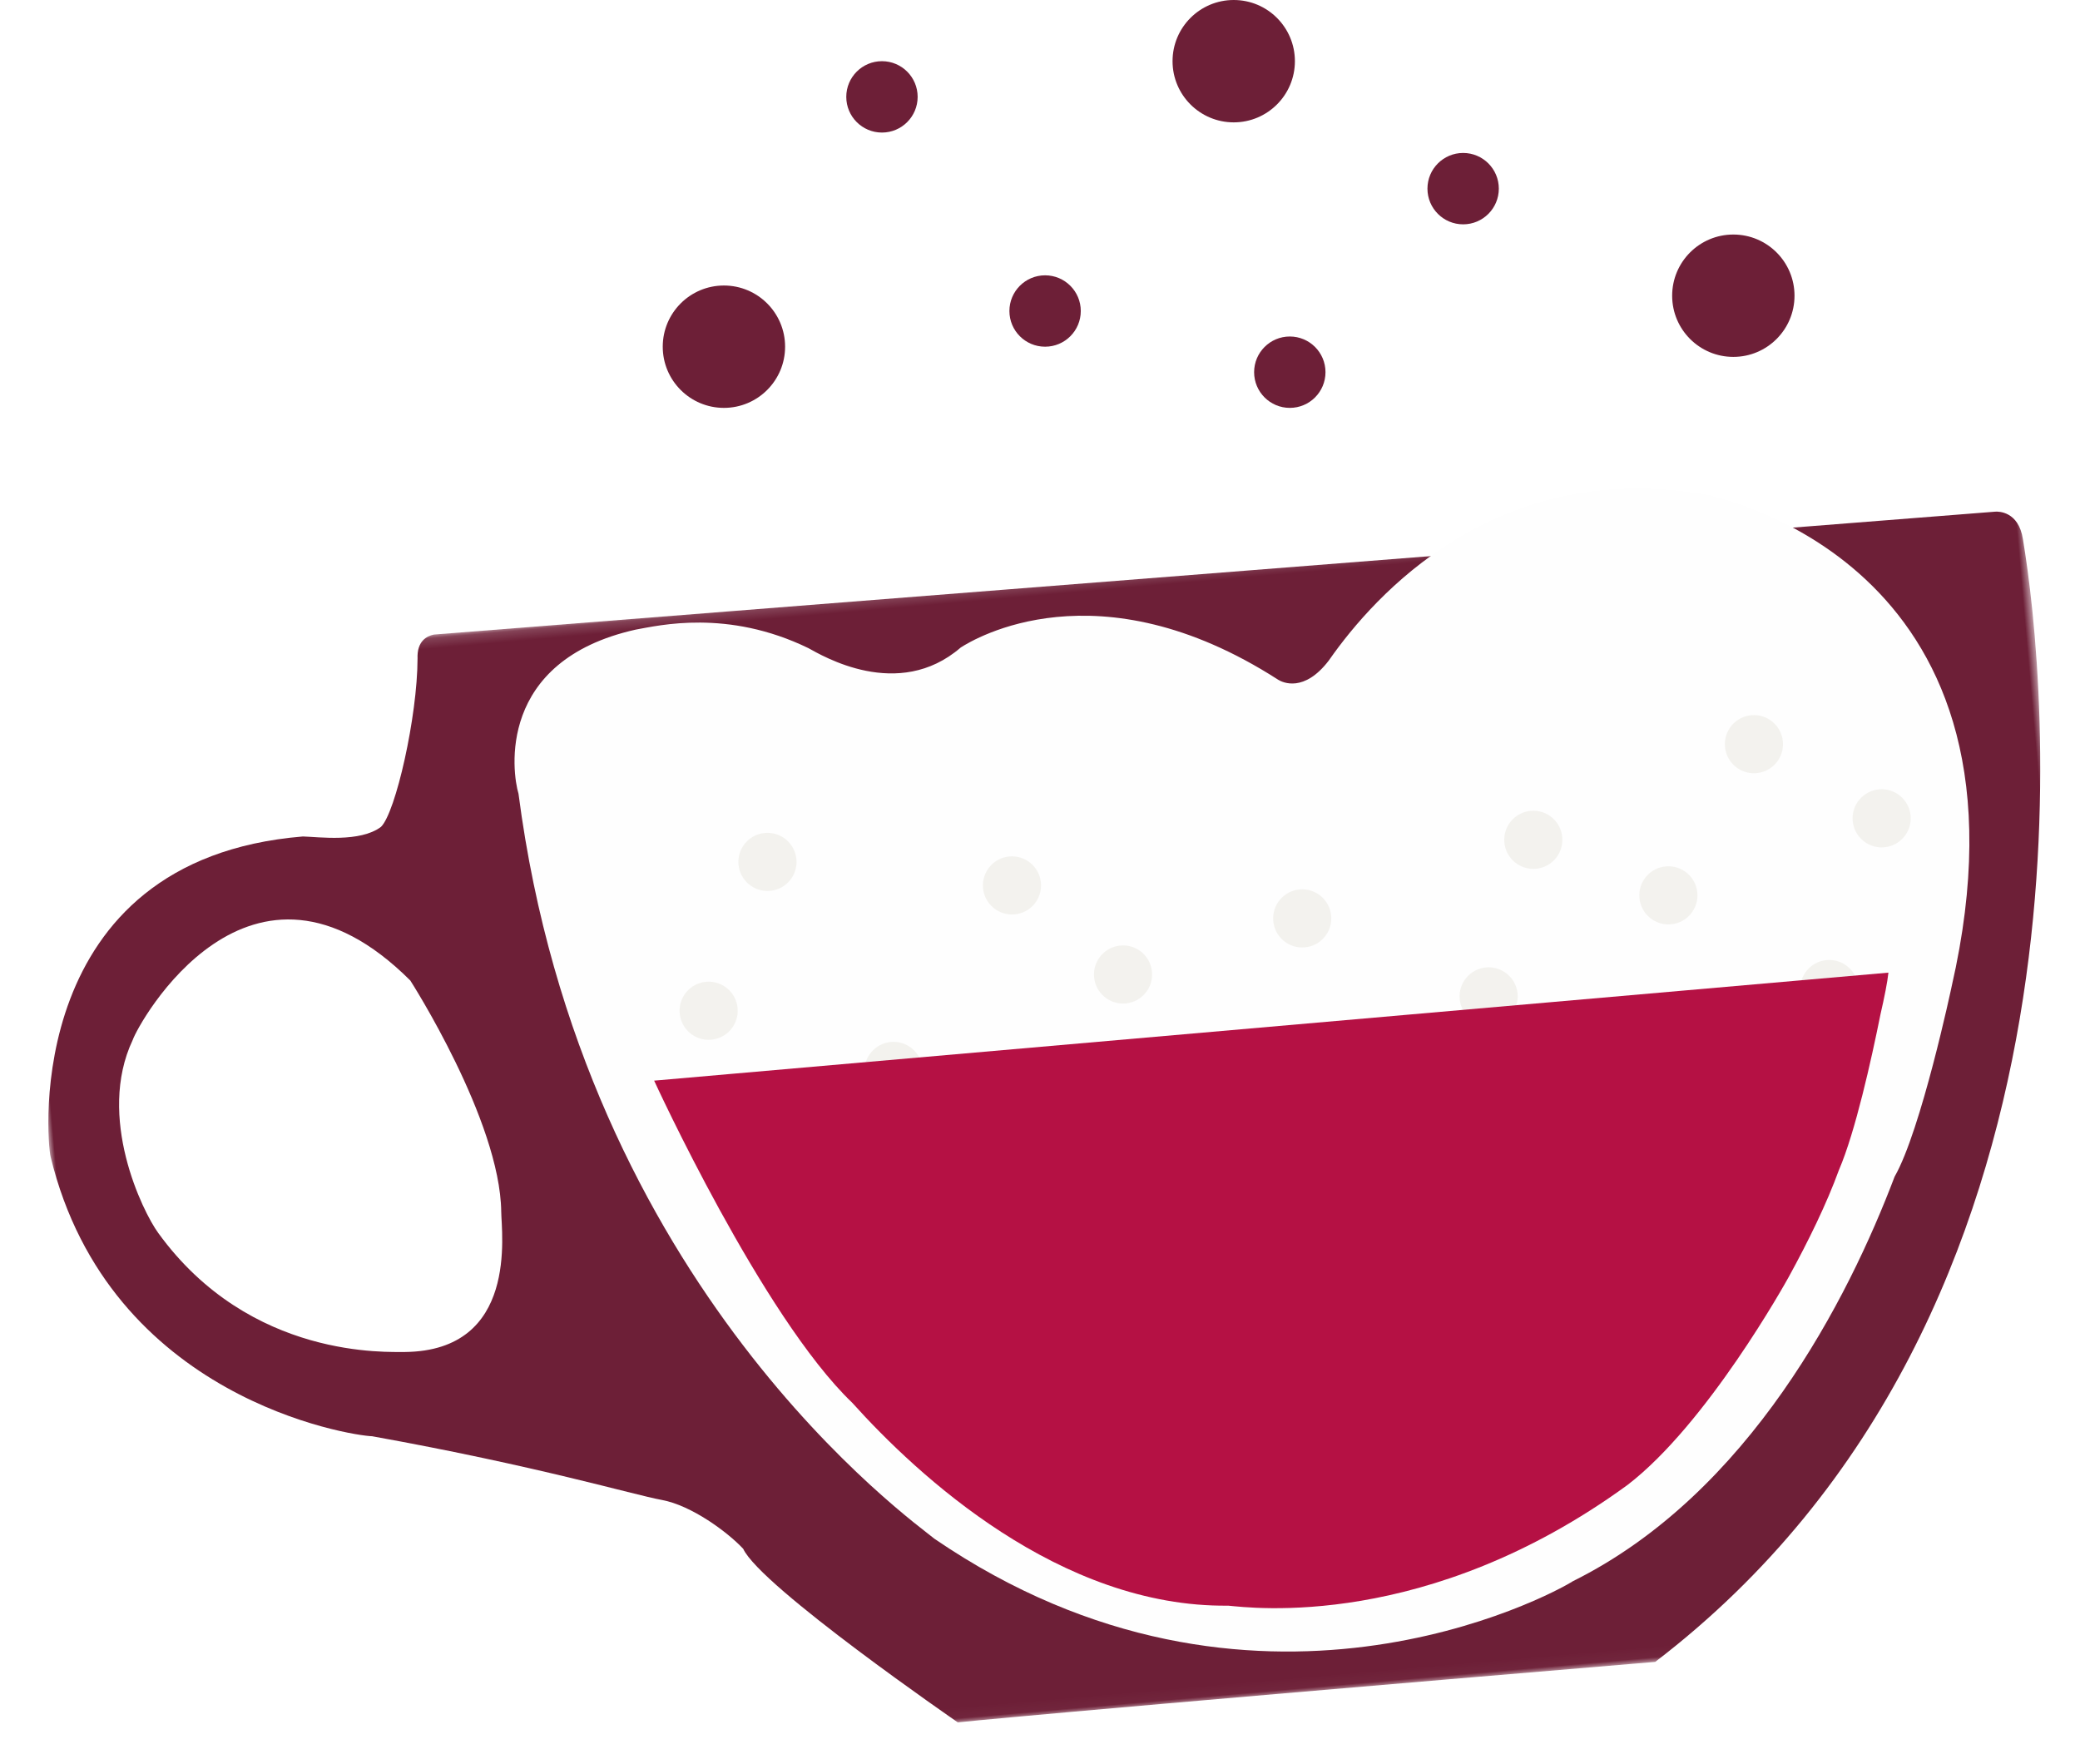 <?xml version="1.0" encoding="UTF-8"?>
<svg width="204px" height="173px" viewBox="0 0 204 173" version="1.1" xmlns="http://www.w3.org/2000/svg" xmlns:xlink="http://www.w3.org/1999/xlink">
    <!-- Generator: Sketch 52.6 (67491) - http://www.bohemiancoding.com/sketch -->
    <title>Cappuccino Tab Mobile</title>
    <desc>Created with Sketch.</desc>
    <defs>
        <filter x="-6.0%" y="-10.4%" width="112.1%" height="120.9%" filterUnits="objectBoundingBox" id="filter-1">
            <feOffset dx="0" dy="2" in="SourceAlpha" result="shadowOffsetOuter1"></feOffset>
            <feGaussianBlur stdDeviation="2" in="shadowOffsetOuter1" result="shadowBlurOuter1"></feGaussianBlur>
            <feColorMatrix values="0 0 0 0 0   0 0 0 0 0   0 0 0 0 0  0 0 0 0.3 0" type="matrix" in="shadowBlurOuter1" result="shadowMatrixOuter1"></feColorMatrix>
            <feMerge>
                <feMergeNode in="shadowMatrixOuter1"></feMergeNode>
                <feMergeNode in="SourceGraphic"></feMergeNode>
            </feMerge>
        </filter>
        <polygon id="path-2" points="0 0.162 198.351 0.162 198.351 110.969 0 110.969"></polygon>
    </defs>
    <g id="Mobile" stroke="none" stroke-width="1" fill="none" fill-rule="evenodd">
        <g id="Core-Coffees-Mobile" transform="translate(-371, -1400)">
            <g id="Coffee" transform="translate(0, 992)">
                <g id="Cappuccino-Tab-Mobile">
                    <g transform="translate(371, 408)">
                        <g id="Page-1-Copy-17" filter="url(#filter-1)" transform="translate(104.359, 108.409) rotate(-5) translate(-104.359, -108.409) translate(4.859, 50.909)">
                            <g id="Group-3" transform="translate(0, 3.948)">
                                <mask id="mask-3" fill="white">
                                    <use xlink:href="#path-2"></use>
                                </mask>
                                <g id="Clip-2"></g>
                                <path d="M43.602,57.121 C43.434,59.182 44.108,70.863 32.988,70.004 C31.472,69.832 17.825,69.489 9.906,56.262 C8.558,54.029 4.852,44.409 9.064,37.194 C9.738,35.648 22.374,16.753 36.695,33.759 C36.695,33.759 44.276,48.188 43.602,57.121 M198.026,4.442 C197.848,1.643 195.841,1.508 195.574,1.503 L42.606,0.167 L41.961,0.162 C41.261,0.241 40.231,0.65 40.154,2.373 C40.154,2.373 40.153,2.372 40.153,2.372 C39.647,8.03 36.696,17.233 35.144,18.496 C32.96,19.86 28.992,18.947 27.429,18.768 C-0.132,18.621 -0.227,46.266 0.045,47.91 C3.723,72.068 27.062,77.726 29.072,77.955 C45.094,82.318 53.972,85.866 56.824,86.653 C59.677,87.439 62.974,90.35 64.362,92.122 C65.748,95.968 83.849,110.916 83.849,110.916 C83.849,110.916 91.496,110.751 152.5,110.969 C200.363,80.565 199.086,17.685 198.026,4.442" id="Fill-1" fill="#6D1F37" mask="url(#mask-3)"></path>
                            </g>
                            <path d="M167.851,1.433 C148.307,-3.978 135.306,7.218 129.703,13.669 L129.703,13.67 C129.511,13.89 129.329,14.104 129.154,14.313 C126.487,17.222 124.492,16.053 124.088,15.762 C124.065,15.743 124.042,15.727 124.019,15.709 C124.014,15.705 124.011,15.702 124.011,15.702 L124.01,15.703 C107.423,2.893 94.682,9.16 93.322,9.877 C86.743,14.626 79.679,9.464 78.423,8.633 C70.842,4.099 63.994,5.15 61.729,5.35 C47.837,7.2 48.42,18.268 48.862,20.382 C50.918,69.207 81.314,94.913 83.135,96.726 C112.375,120.695 142.997,107.463 145.14,106.332 C163.167,99.267 174.482,81.067 180.038,69.559 C183.023,65.275 187.235,51.477 187.235,51.477 C187.235,51.477 187.233,51.48 187.233,51.48 C200.173,11.445 169.262,2.024 167.851,1.433" id="Fill-4" fill="#FEFEFE"></path>
                            <path d="M85.983,50.669 C85.983,52.243 84.707,53.52 83.132,53.52 C81.557,53.52 80.28,52.243 80.28,50.669 C80.28,49.094 81.557,47.817 83.132,47.817 C84.707,47.817 85.983,49.094 85.983,50.669" id="Fill-6" fill="#F3F2EE"></path>
                            <path d="M99.144,33.56 C99.144,35.135 97.867,36.411 96.292,36.411 C94.718,36.411 93.441,35.135 93.441,33.56 C93.441,31.985 94.718,30.708 96.292,30.708 C97.867,30.708 99.144,31.985 99.144,33.56" id="Fill-8" fill="#F3F2EE"></path>
                            <path d="M127.22,39.263 C127.22,40.837 125.943,42.114 124.368,42.114 C122.794,42.114 121.517,40.837 121.517,39.263 C121.517,37.688 122.794,36.411 124.368,36.411 C125.943,36.411 127.22,37.688 127.22,39.263" id="Fill-10" fill="#F3F2EE"></path>
                            <path d="M75.455,29.173 C75.455,30.748 74.178,32.024 72.603,32.024 C71.028,32.024 69.752,30.748 69.752,29.173 C69.752,27.598 71.028,26.321 72.603,26.321 C74.178,26.321 75.455,27.598 75.455,29.173" id="Fill-12" fill="#F3F2EE"></path>
                            <path d="M109.234,43.211 C109.234,44.786 107.957,46.062 106.382,46.062 C104.808,46.062 103.531,44.786 103.531,43.211 C103.531,41.636 104.808,40.359 106.382,40.359 C107.957,40.359 109.234,41.636 109.234,43.211" id="Fill-14" fill="#F3F2EE"></path>
                            <path d="M144.768,48.475 C144.768,50.05 143.491,51.327 141.916,51.327 C140.341,51.327 139.065,50.05 139.065,48.475 C139.065,46.901 140.341,45.624 141.916,45.624 C143.491,45.624 144.768,46.901 144.768,48.475" id="Fill-16" fill="#F3F2EE"></path>
                            <path d="M163.193,40.14 C163.193,41.715 161.916,42.992 160.341,42.992 C158.766,42.992 157.49,41.715 157.49,40.14 C157.49,38.565 158.766,37.289 160.341,37.289 C161.916,37.289 163.193,38.565 163.193,40.14" id="Fill-18" fill="#F3F2EE"></path>
                            <path d="M178.108,50.669 C178.108,52.243 176.832,53.52 175.257,53.52 C173.682,53.52 172.405,52.243 172.405,50.669 C172.405,49.094 173.682,47.817 175.257,47.817 C176.832,47.817 178.108,49.094 178.108,50.669" id="Fill-20" fill="#F3F2EE"></path>
                            <path d="M184.688,34.437 C184.688,36.012 183.412,37.289 181.837,37.289 C180.262,37.289 178.986,36.012 178.986,34.437 C178.986,32.862 180.262,31.586 181.837,31.586 C183.412,31.586 184.688,32.862 184.688,34.437" id="Fill-22" fill="#F3F2EE"></path>
                            <path d="M68.436,43.211 C68.436,44.786 67.159,46.062 65.584,46.062 C64.009,46.062 62.733,44.786 62.733,43.211 C62.733,41.636 64.009,40.359 65.584,40.359 C67.159,40.359 68.436,41.636 68.436,43.211" id="Fill-24" fill="#F3F2EE"></path>
                            <path d="M150.471,33.56 C150.471,35.135 149.194,36.411 147.619,36.411 C146.044,36.411 144.768,35.135 144.768,33.56 C144.768,31.985 146.044,30.708 147.619,30.708 C149.194,30.708 150.471,31.985 150.471,33.56" id="Fill-26" fill="#F3F2EE"></path>
                            <path d="M172.844,26.102 C172.844,27.677 171.567,28.954 169.992,28.954 C168.417,28.954 167.141,27.677 167.141,26.102 C167.141,24.527 168.417,23.251 169.992,23.251 C171.567,23.251 172.844,24.527 172.844,26.102" id="Fill-28" fill="#F3F2EE"></path>
                            <path d="M180.046,53.58 C180.575,51.948 181.001,50.496 181.179,49.572 L59.662,49.572 C59.662,49.572 68.209,73.561 76.262,82.734 C76.262,82.734 76.262,82.734 76.262,82.734 C82.028,90.394 94.791,104.518 111.264,105.772 C113.409,106.157 130.482,109.934 151.295,97.401 C159.612,92.115 168.522,78.921 168.834,78.456 C171.092,75.08 173.193,71.576 174.661,68.422 C174.662,68.422 174.662,68.422 174.663,68.422 C176.585,64.842 178.758,57.964 180.046,53.58" id="Fill-30" fill="#B51144"></path>
                        </g>
                        <circle id="Oval-2-Copy-7" fill="#6D1F37" cx="71" cy="34" r="6"></circle>
                        <circle id="Oval-2-Copy-8" fill="#6D1F37" cx="121" cy="6" r="6"></circle>
                        <circle id="Oval-2-Copy-9" fill="#6D1F37" cx="170" cy="29" r="6"></circle>
                        <circle id="Oval-2-Copy-11" fill="#6D1F37" cx="86.5" cy="9.5" r="3.5"></circle>
                        <circle id="Oval-2-Copy-12" fill="#6D1F37" cx="143.5" cy="18.5" r="3.5"></circle>
                        <circle id="Oval-2-Copy-14" fill="#6D1F37" cx="126.5" cy="36.5" r="3.5"></circle>
                        <circle id="Oval-2-Copy-15" fill="#6D1F37" cx="102.5" cy="30.5" r="3.5"></circle>
                    </g>
                </g>
            </g>
        </g>
    </g>
</svg>